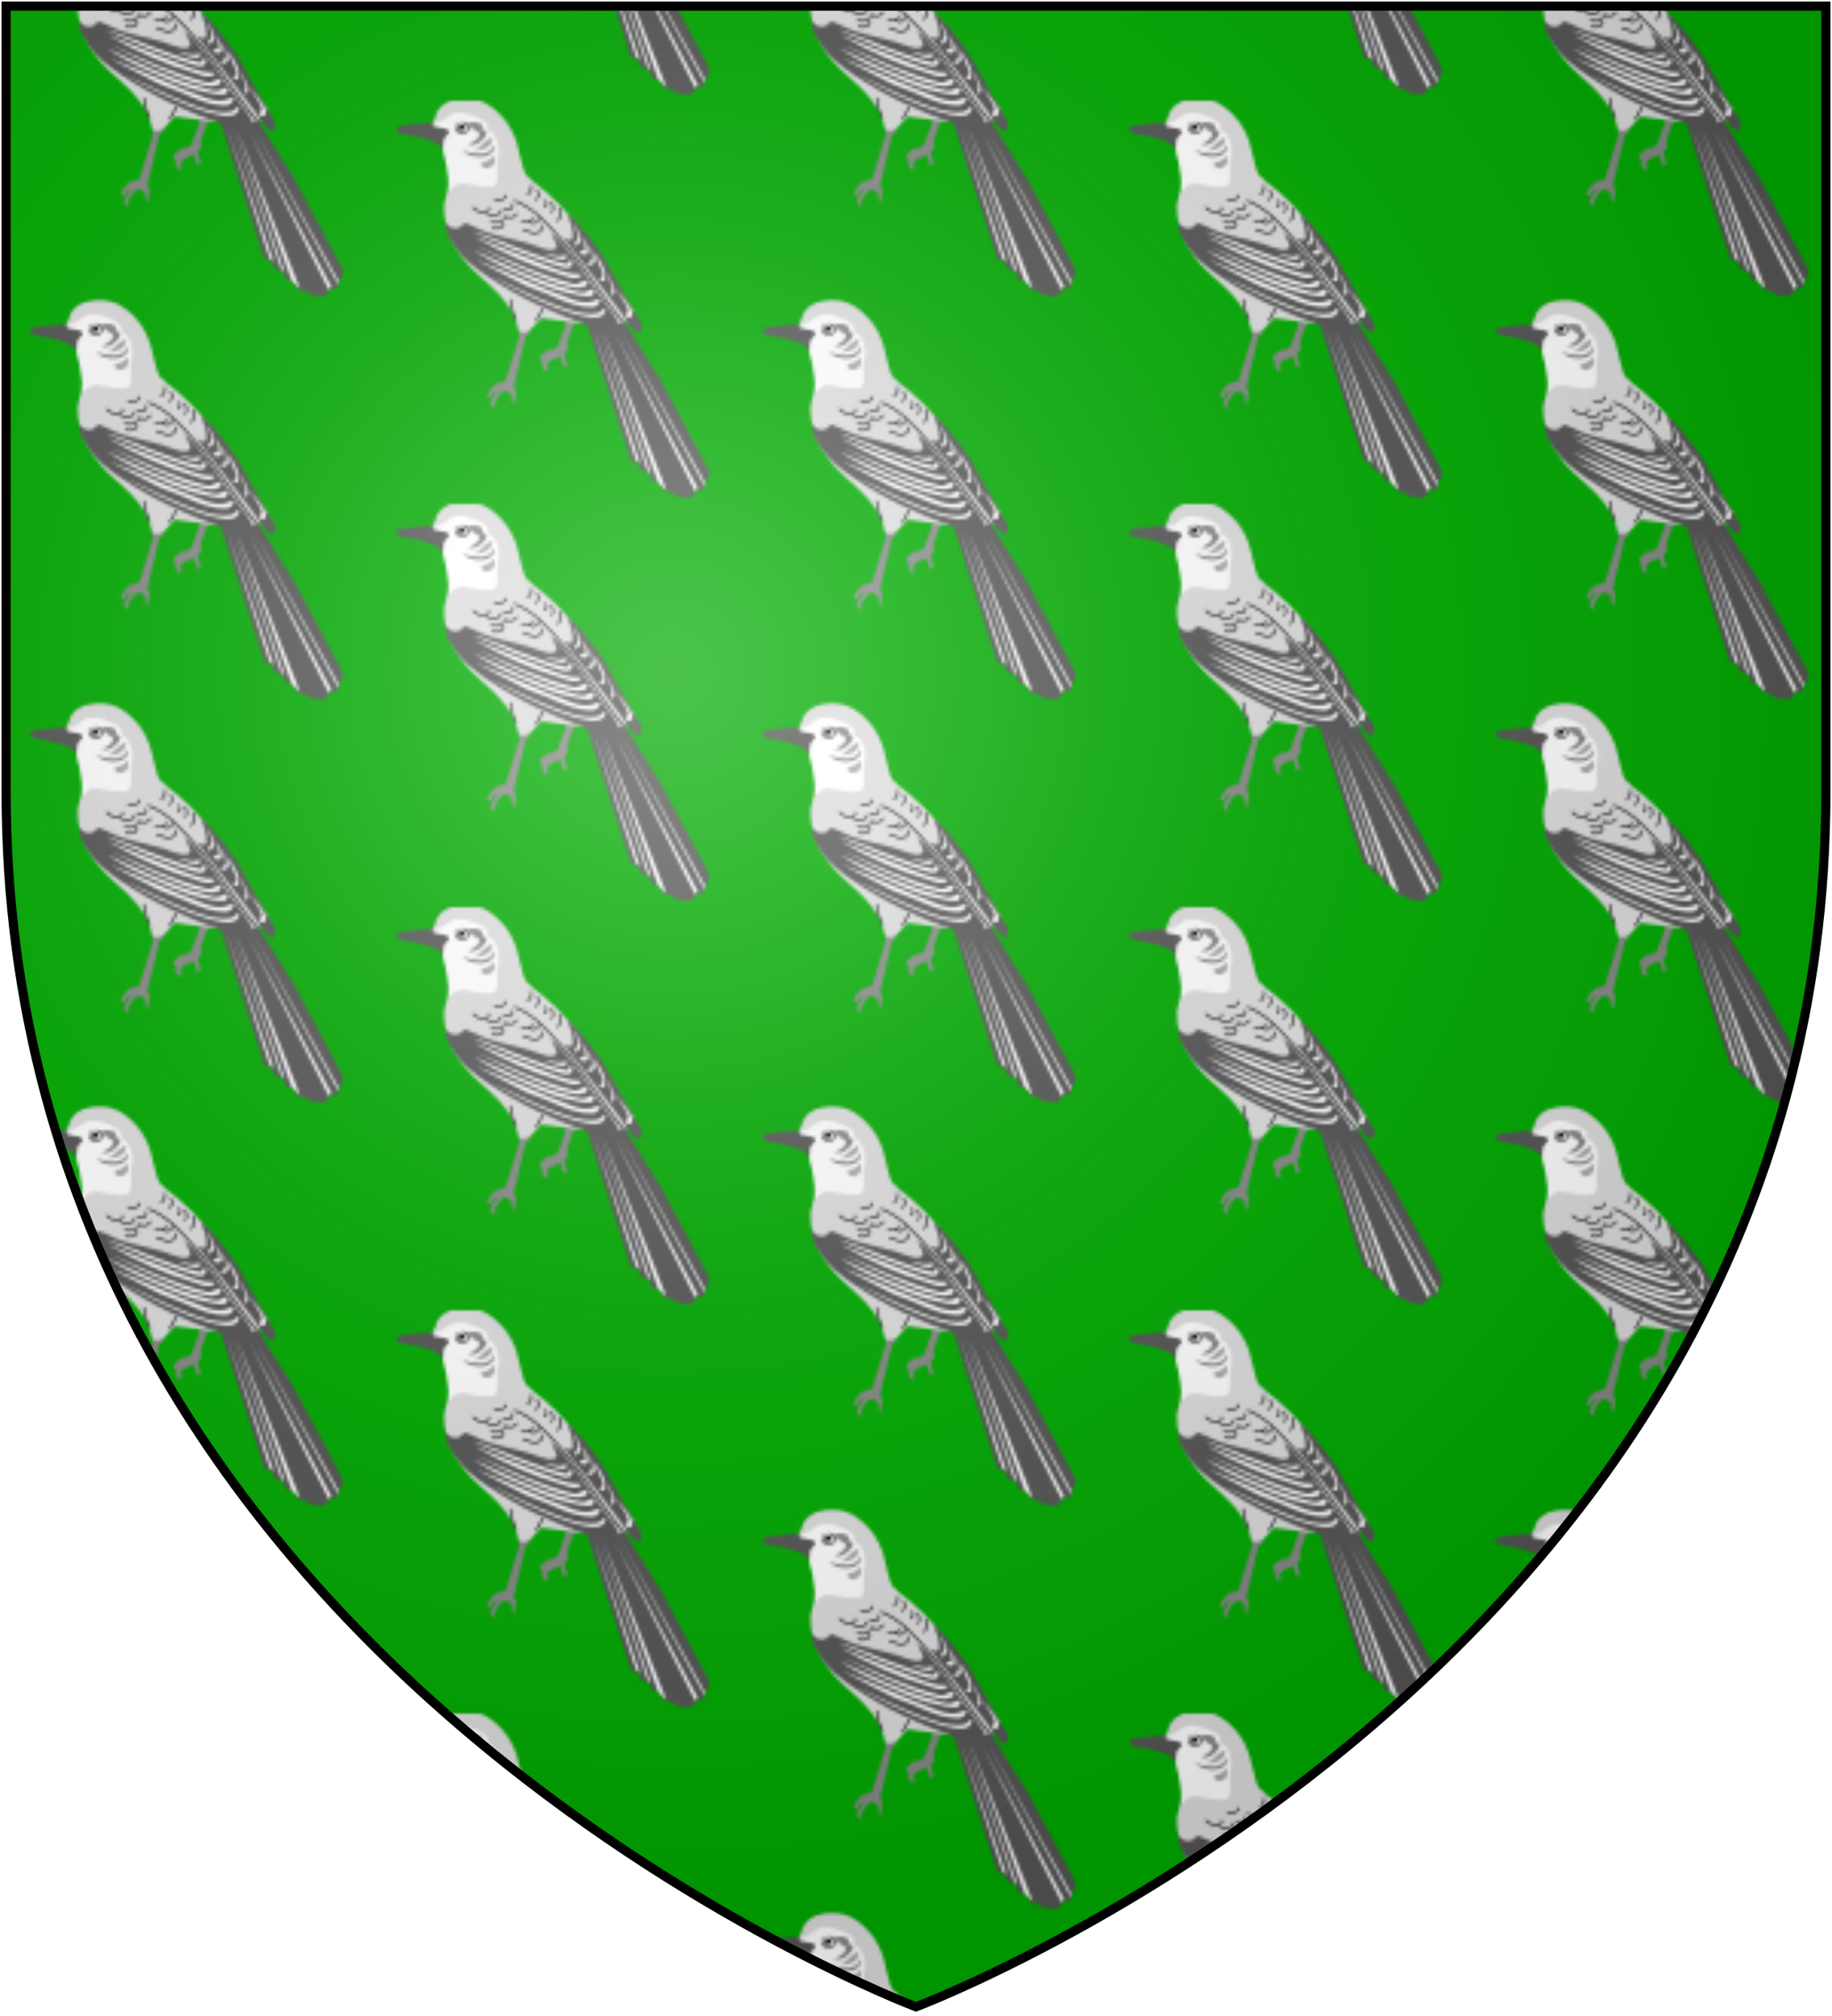 <?xml version="1.0" encoding="UTF-8"?>
<svg xmlns="http://www.w3.org/2000/svg" xmlns:xlink="http://www.w3.org/1999/xlink" width="600" height="660">
<defs>
  <radialGradient id="rg" gradientUnits="userSpaceOnUse" cx="220" cy="220" r="405">
    <stop style="stop-color:#fff;stop-opacity:.3" offset="0"/>
    <stop style="stop-color:#fff;stop-opacity:.2" offset=".2"/>
    <stop style="stop-color:#666;stop-opacity:.1" offset=".6"/>
    <stop style="stop-color:#000;stop-opacity:.13" offset="1"/>
  </radialGradient>
  <path id="shield" d="m2,2v257c0,286 298,398 298,398c0,0 298-112 298-398V2z"/>
  <g id="bird" transform="scale(1)translate(-75,-75)">
    <g id="head">
      <path fill="#ddd" d="m 36.098,16.392 c 1.575,-0.809 1.462,-2.871 2.32,-4.241 1.304,-2.08 3.624,-3.149 5.976,-3.567 2.334,-0.414 4.751,-0.413 7.013,0.167 3.041,0.779 5.571,2.887 7.755,5.12 1.397,1.428 2.556,3.074 3.423,4.843 0.861,1.756 1.66,3.525 2.027,5.492 0.29,1.552 0.804,3.027 1.147,4.579 0.427,1.933 0.886,3.979 2.324,5.456 1.06,0.642 1.388,1.225 -0.003,1.86 L 57.07,41.129 C 49.783,44.455 46.604,28.999 41.475,22.845 Z"/>
      <path fill="#555" d="m 36.635,16.392 c -1.827,-0.323 -3.556,0.028 -5.539,0.242 -2.03,0.219 -4.223,0.098 -6.034,1.088 -0.843,0.461 0.083,1.72 0.952,1.881 4.03,0.743 8.167,1.346 11.903,3.122 0.779,0.37 1.231,1.159 1.826,1.794 0.69,0.737 2.785,-2.049 2.91,-2.778 0.199,-1.167 1.2,-3.444 -0.801,-3.647 -1.821,-0.185 -3.415,-1.382 -5.216,-1.7 z"/>
      <path fill="#fff" d="m 41.475,40.591 c 0,-2.242 0.643,-4.393 0.253,-6.61 -0.399,-2.266 -0.502,-4.6 -1.245,-6.784 -0.574,-1.687 -0.523,-3.413 -0.211,-5.267 0.252,-1.498 2.418,-2.241 1.602,-3.183 -1.154,-1.332 -6.19,-0.707 -4.814,-2.13 0.758,-0.785 1.965,-0.578 2.907,-1.243 1.58,-1.115 3.165,-2.509 5.246,-2.499 2.294,0.011 4.479,0.815 6.578,1.696 1.44,0.605 3.877,2.189 2.605,3.48 1.361,0.946 2.797,2.118 3.351,3.767 0.631,1.881 0.794,3.972 0.37,5.862 -0.405,1.805 -0.212,3.356 -0.221,5.088 -0.008,1.52 0.301,3.49 -1.456,4.318 -2.228,1.049 -4.043,2.93 -6.36,3.773 -1.599,0.582 -3.369,-0.199 -5.037,-0.271 -1.188,-0.051 -3.567,1.191 -3.567,0.002 z"/>
      <path fill="#888" d="m 48.466,16.123 c 0.775,-0.064 1.53,-0.168 2.274,-0.024 0.741,0.143 1.743,0.198 2.092,0.867 0.17,0.325 0.357,1.14 -0.235,1.074 0.599,0.406 1.612,0.661 1.736,1.392 0.166,0.977 -0.871,1.824 -1.576,2.521 -0.656,0.648 -1.474,1.197 -2.364,1.437 -0.674,0.182 -1.806,0.111 -2.096,-0.038 0.523,-0.23 1.068,-0.456 1.533,-0.796 0.81,-0.594 1.805,-1.181 2.131,-2.131 0.104,-0.304 0.052,-0.685 -0.12,-0.957 -0.429,-0.678 -1.443,-0.746 -2.03,-1.293 -0.496,-0.463 -0.902,-1.032 -1.212,-1.635 -0.067,-0.13 -0.161,-0.265 -0.134,-0.417 z"/>
      <path fill="#aaa" d="m 55.995,20.963 c -0.781,0.607 -1.682,1.043 -2.449,1.664 -0.699,0.566 -1.227,1.33 -1.949,1.868 -0.409,0.305 -1.278,0.348 -1.33,0.755 0.818,0.056 1.68,-0.043 2.479,-0.271 0.871,-0.248 1.799,-0.543 2.45,-1.171 0.536,-0.517 0.957,-1.238 1.036,-1.978 0.032,-0.298 -0.011,-0.406 -0.239,-0.866 z"/>
      <path fill="#888" d="m 56.801,23.382 c -0.064,1.01 -0.877,1.691 -1.633,2.208 -0.753,0.516 -1.732,0.649 -2.642,0.722 -1.091,0.087 -2.193,-0.126 -3.263,-0.352 -0.851,-0.18 -1.795,-0.211 -2.485,-0.795 -0.416,0.135 0.443,0.716 0.773,0.963 0.712,0.531 1.597,0.826 2.466,1.01 1.224,0.258 2.535,0.393 3.752,0.103 0.856,-0.204 1.713,-0.619 2.323,-1.253 0.521,-0.542 0.992,-1.274 0.992,-2.026 8e-5,-0.215 -0.08,-0.461 -0.283,-0.578 z"/>
      <path fill="#aaa" d="m 56.801,26.878 c -0.389,1.017 -1.537,1.358 -2.407,1.892 -0.578,0.354 -1.697,0.194 -1.844,0.856 -0.13,0.585 0.588,1.19 1.158,1.375 0.791,0.257 1.786,-0.065 2.423,-0.6 0.6,-0.505 0.866,-1.373 0.949,-2.153 0.05,-0.463 -0.023,-0.874 -0.279,-1.369 z"/>
      <g id="eye">        
        <path fill="#555" d="m 46.315,19.887 c 0.759,-0.013 1.633,-0.335 2.066,-0.958 0.427,-0.613 0.559,-1.591 0.179,-2.234 -0.346,-0.585 -1.18,-0.802 -1.858,-0.837 -0.764,-0.039 -1.608,0.213 -2.179,0.722 -0.371,0.331 -0.64,0.856 -0.628,1.353 0.011,0.449 0.294,0.889 0.624,1.193 0.478,0.441 1.146,0.772 1.796,0.761 z"/>
        <path fill="#fff" d="m 46.664,19.167 c 0.473,-0.108 0.994,-0.347 1.235,-0.768 0.194,-0.337 0.215,-0.822 0.034,-1.166 -0.282,-0.535 -0.926,-0.902 -1.525,-0.983 -0.529,-0.072 -1.128,0.125 -1.529,0.477 -0.312,0.273 -0.58,0.718 -0.522,1.128 0.074,0.515 0.564,0.936 1.025,1.176 0.381,0.198 0.863,0.232 1.282,0.137 z"/>
        <path fill="#000" d="m 44.869,18.282 c -0.07,-0.826 1.268,-1.583 2.071,-1.377 0.224,0.058 0.308,0.384 0.321,0.615 0.015,0.275 -0.085,0.597 -0.298,0.771 -0.394,0.321 -1,0.314 -1.504,0.251 -0.213,-0.027 -0.571,-0.047 -0.589,-0.26 z"/>
      </g>
    </g>
    <g id="legs" fill="#888">
      <path d="m 68.56,84.115 -0.192,1.187 -1.222,0.777 -3.872,16.427 0.681,1.815 -0.227,2.156 -0.445,1.999 -0.559,-1.065 -0.21,-2.47 -1.685,-0.881 -1.658,0.463 -1.257,1.746 -1.038,1.903 0.463,1.658 -1.309,-0.942 -0.498,-0.689 0.82,-2.06 1.728,-2.401 -1.754,1.056 -0.567,1.248 -0.751,0.122 -0.498,-0.689 1.038,-1.903 1.632,-1.807 1.658,-0.463 1.815,-0.681 4.396,-14.394 0.069,-1.938 -0.088,-1.719 1.004,-0.934 1.371,1.318 1.152,1.161"/>
      <path d="m 82.273,76.504 -4.511,12.736 -1.456,1.193 -1.93,0.191 -2.08,1.704 -0.491,1.098 0.852,1.04 -0.15,1.514 0.815,1.418 1.135,0.113 -0.228,-1.551 -0.095,-0.965 1.248,-1.023 1.589,-0.607 1.418,-0.815 1.346,3.764 1.04,-0.852 -0.74,-2.175 -0.228,-1.551 1.077,-1.231 -0.058,-1.343 -0.058,-1.343 3.417,-9.405 -1.912,-1.909"/>
    </g>
    <path fill="#ddd" d="M 64.868,84.418 C 63.776,77.016 58.043,71.585 52.699,66.876 45.84,61.132 40.283,52.781 40.424,43.553 c 0.203,-3.315 2.203,-7.306 5.932,-7.479 3.247,0.344 7.506,1.649 10.627,0.891 3.569,1.153 3.683,-3.872 6.997,-3.862 3.8,-0.106 6.371,3.203 9.227,5.206 12.065,10.128 19.382,24.352 27.853,37.337 1.661,1.417 3.794,6.147 -0.232,5.43 -2.39,1.079 -4.64,3.223 -7.451,1.763 -3.626,-0.989 -7.397,-0.758 -11.083,-1.387 -3.324,-0.396 -6.645,-0.819 -9.956,-1.316 -2.145,1.761 -4.069,6.013 -7.469,4.285 z"/>
    <g fill="none" stroke="#000" stroke-width="0.5">
      <path d="m 60.566,39.784 c 0.405,1.461 -1.711,1.631 -2.804,1.726 -0.343,0.03 -0.616,-0.325 -0.96,-0.382 m 21.242,2.958 c 0.989,1.165 0.665,3.219 -0.397,4.079 -0.107,0.087 -0.273,-0.03 -0.41,-0.046 M 75.354,42.204 c 0.854,0.781 1.379,2.676 0,3.227 m -1.613,-4.033 c 0.203,0.778 0.685,2.254 -0.538,2.42 m -2.42,-5.647 c 0.871,0.897 0.772,2.783 -0.538,3.227 m -1.344,-4.84 c 0.312,1.089 0.076,2.863 -1.344,2.958 m -7.424,4.701 c 0.984,1.181 2.004,0.348 2.608,-0.285 0.306,-0.321 0.16,-1.269 0.081,-1.328 m -2.255,4.172 c 1.521,0.891 3.251,0.479 3.793,-0.958 m 1.316,2.571 c 1.267,0.457 3.29,0.521 3.764,-1.076 m -0.807,1.344 c 0.919,0.983 3.169,0.113 2.689,-1.344 m -5.109,3.764 c 1.666,0.642 3.705,1.804 5.265,0.94 0.718,-0.398 1.444,-1.445 0.919,-2.284 m -16.402,0.807 c 1.23,0.714 3.077,0.312 3.857,-0.739 0.174,-0.235 0.128,-0.642 -0.093,-0.874 m -4.033,-0.538 c 1.36,1.032 3.616,0.46 4.468,-0.789 0.158,-0.231 0.091,-0.641 -0.166,-0.824 m -5.378,-0.538 c 1.544,1.015 4.202,0.366 4.571,-1.613 m -9.411,-0.807 c 1.205,1.196 3.185,2.382 4.642,1.629 0.502,-0.259 0.928,-1.121 0.467,-1.629"/>
      <path d="m 63.523,41.666 c 6.53,2.589 11.266,8.047 15.702,13.252 7.105,8.337 13.191,18.742 20.258,27.114"/>
      <path d="M 64.061,80.654 C 63.806,80.154 63.499,79.676 63.289,79.154 62.918,78.228 62.639,77.262 62.442,76.284 62.286,75.511 62.035,74.734 62.179,73.932"/>
      <path d="m 70.514,81.192 c 0.511,-0.936 1.071,-1.848 1.531,-2.811 0.232,-0.486 0.611,-0.931 0.62,-1.492"/>
    </g>
    <g id="wings">
      <path fill="#555" d="m 40.998,48.995 c 1.946,2.747 5.19,1.851 5.98,-0.044 2.836,0.728 5.243,2.425 8.061,3.306 5.755,1.798 11.795,2.65 17.387,4.9 2.883,1.16 6.244,0.812 4.385,-2.18 -0.571,-0.919 -1.426,-2.759 -1.426,-2.759 5.452,4.358 9.733,11.637 13.968,17.702 2.176,3.116 4.604,6.133 6.71,9.223 1.283,1.883 3.489,5.695 -0.077,5.38 C 92.967,84.258 90.759,83.58 87.124,82.336 75.641,78.405 64.594,73.197 54.553,66.399 50.452,63.623 46.284,60.516 43.703,56.222 42.366,54 40.491,51.871 40.998,48.995 Z"/>
      <path fill="#fff" d="m 55.995,66.403 c 6.763,3.172 13.403,6.62 20.393,9.294 4.622,1.768 9.582,3.685 14.556,2.831 0.922,-0.158 2.71,-3.097 2.265,-0.81 -0.478,2.457 -3.518,2.331 -5.531,2.021 -7.154,-1.103 -13.733,-4.254 -20.223,-7.261 -3.924,-1.818 -7.633,-4.063 -11.46,-6.075 z m -5.108,-5.378 c 4.18,2.085 11.57,6.094 15.755,8.171 2.473,1.228 4.9,1.804 7.477,2.948 4.784,2.124 9.787,4.503 15.07,4.31 1.955,-0.071 3.453,-3.346 1.068,-2.188 -2.463,1.196 -5.174,0.742 -7.506,-0.098 C 71.858,70.246 61.794,65.168 50.887,61.025 Z m -0.807,-3.226 c 10.221,4.699 20.297,9.998 31.221,12.856 2.083,0.545 4.554,1.78 6.503,0.444 2.006,-1.375 2.449,1.804 0.149,1.845 -2.348,0.042 -4.525,-0.567 -6.748,-1.044 C 74.604,70.481 68.533,67.343 62.388,64.623 58.095,62.723 53.976,60.424 50.079,57.799 Z m 1.076,-1.344 c 10.305,4.786 20.688,9.685 31.763,12.534 1.661,0.427 3.688,-1.793 4.24,-0.945 1.171,1.798 -2.384,2.366 -3.871,2.108 -4.2,-0.728 -8.21,-2.242 -12.11,-3.942 C 67.481,64.598 63.736,63.104 60.157,61.234 57.146,59.662 54.126,58.102 51.155,56.455 Z m -0.538,-2.958 c 7.467,3.096 14.927,6.216 22.483,9.087 2.993,1.137 5.989,2.443 9.126,3.021 0.885,0.163 4.263,-0.143 2.923,0.836 -1.967,1.436 -4.668,-0.048 -6.824,-0.678 -9.372,-2.738 -18.361,-6.854 -26.863,-11.682 -0.298,-0.169 -0.568,-0.383 -0.846,-0.584 z m 22.586,5.378 c 5.787,1.549 5.589,0.829 6.906,0.628 0.873,-0.133 1.054,0.929 -0.343,1.353 -0.78,0.236 -3.903,-0.494 -6.564,-1.981 z M 49.273,51.615 c 6.344,1.694 12.261,4.599 18.45,6.753 4.143,1.442 8.217,3.153 12.522,4.041 1.714,0.354 1.128,-2.396 1.895,-1.246 0.798,1.197 -0.046,3.195 -2.815,2.321 C 77.15,62.798 74.898,62.191 72.758,61.337 69.602,60.077 66.373,58.998 63.226,57.722 58.52,55.815 54.005,53.462 49.273,51.615 Z"/>
      <path fill="#555" d="m 80.732,45.7 c 0.887,2.611 2.047,5.248 1.915,8.065 -0.4,1.73 -3.154,-0.043 -3.154,-0.043 0,0 13.022,16.657 19.028,24.716 1.509,2.076 2.641,4.648 4.787,6.06 1.943,1.278 2.26,-2.112 1.276,-3.451 -1.653,-2.248 -2.894,-4.771 -4.262,-7.203 C 97.569,69.227 95.093,64.45 92.389,59.81 88.616,54.477 84.923,49.454 80.732,45.7 Z"/>
      <path fill="#fff" d="m 96.596,70.706 c 1.035,1.345 2.422,3.182 3.193,4.694 0.656,1.286 1.202,2.148 0.644,2.982 -1.171,1.753 0.981,2.244 1.465,1.02 0.62,-1.568 -0.927,-3.126 -1.736,-4.496 -0.915,-1.549 -2.308,-2.911 -3.565,-4.2 z m -2.969,-5.635 c 0.515,1.575 1.239,3.079 1.678,4.676 0.366,1.331 0.031,2.294 -0.511,2.239 0.883,1.139 1.928,-0.122 1.461,-1.354 -0.741,-1.957 -1.63,-3.775 -2.627,-5.561 z M 89.291,58.214 c 0.858,1.604 1.454,3.325 2.183,4.973 0.848,1.918 1.663,3.018 0.305,3.778 -1.254,0.702 1.21,1.796 1.371,0.297 0.155,-1.44 -0.046,-2.647 -0.842,-4.288 C 91.505,61.32 90.46,59.643 89.291,58.214 Z m -1.781,-2.005 c 0.638,1.538 1.671,2.72 1.398,4.351 -0.148,0.885 -0.372,0.776 -1.159,1.43 -1.448,1.203 2.046,1.097 1.991,-0.629 -0.051,-1.598 -1.223,-3.882 -2.23,-5.152 z m -2.151,-2.678 c 0.787,1.231 1.457,2.796 1.273,4.209 -0.109,0.835 -1.106,0.052 -1.684,0.639 -0.515,0.523 1.307,1.681 2.386,0.58 0.808,-0.825 0.028,-3.082 -1.248,-4.676 -0.218,-0.272 -0.915,-1.046 -0.727,-0.752 z m -2.745,-4.605 c 0.742,1.475 1.548,2.976 1.781,4.622 0.132,0.934 -0.707,1.079 -1.119,2.058 -0.555,1.32 0.764,1.01 1.66,-0.432 0.912,-1.468 -1.192,-4.936 -2.322,-6.248 z"/>
    </g>
    <g id="tail">
      <path fill="#555" d="m 124.828,136.581 -1.613,-0.269 -0.538,1.076 -0.807,1.076 -1.613,0.538 -1.344,-0.269 -1.076,0 -1.882,-0.538 -1.882,-2.42 1.076,1.613 -1.613,-0.269 -1.344,-0.807 -1.344,-2.42 -1.613,0 -0.807,-0.807 -0.538,-1.882 -1.882,-0.807 -1.344,-0.807 -0.538,-1.882 -2.42,-0.807 -14.52,-44.903 2.689,0.807 4.806,-0.288 2.437,-0.023 2.437,-1.034 4.571,7.529 7.26,11.562 14.788,27.695 1.076,2.151 0,1.344 -0.538,1.344 -0.807,1.076 0,1.344 -1.076,1.076"/>
      <path fill="#fff" d="M 95.251,84.687 119.988,138.732 M 98.747,82.805 126.442,132.548 M 97.94,83.612 125.904,135.506 125.635,133.624 97.94,83.612 m -1.613,1.076 26.35,52.163 0.807,-1.076 L 96.327,84.687 M 94.176,84.15 114.342,136.312 m -3.764,-2.42 -18.015,-49.743 20.704,52.432 -2.689,-2.689 M 90.949,83.343 l 16.133,46.785 1.076,0.807 L 90.949,83.343 m -1.882,-0.269 14.251,43.559 1.344,1.076 -15.595,-44.634"/>
    </g>
  </g>
  <pattern id="bird-field" patternUnits="userSpaceOnUse" x="60" y="33" width="240" height="132">
    <use xlink:href="#bird"/>
    <use xlink:href="#bird" transform="translate(120,66)"/>
    <use xlink:href="#bird" transform="translate(0,132)"/>
    <use xlink:href="#bird" transform="translate(240,0)"/>
    <use xlink:href="#bird" transform="translate(240,132)"/>
  </pattern>
</defs>
<use xlink:href="#shield" fill="#0a0"/>
<use xlink:href="#shield" fill="url(#bird-field)"/>
<use xlink:href="#shield" fill="url(#rg)" stroke="#000" stroke-width="3"/>
</svg>
